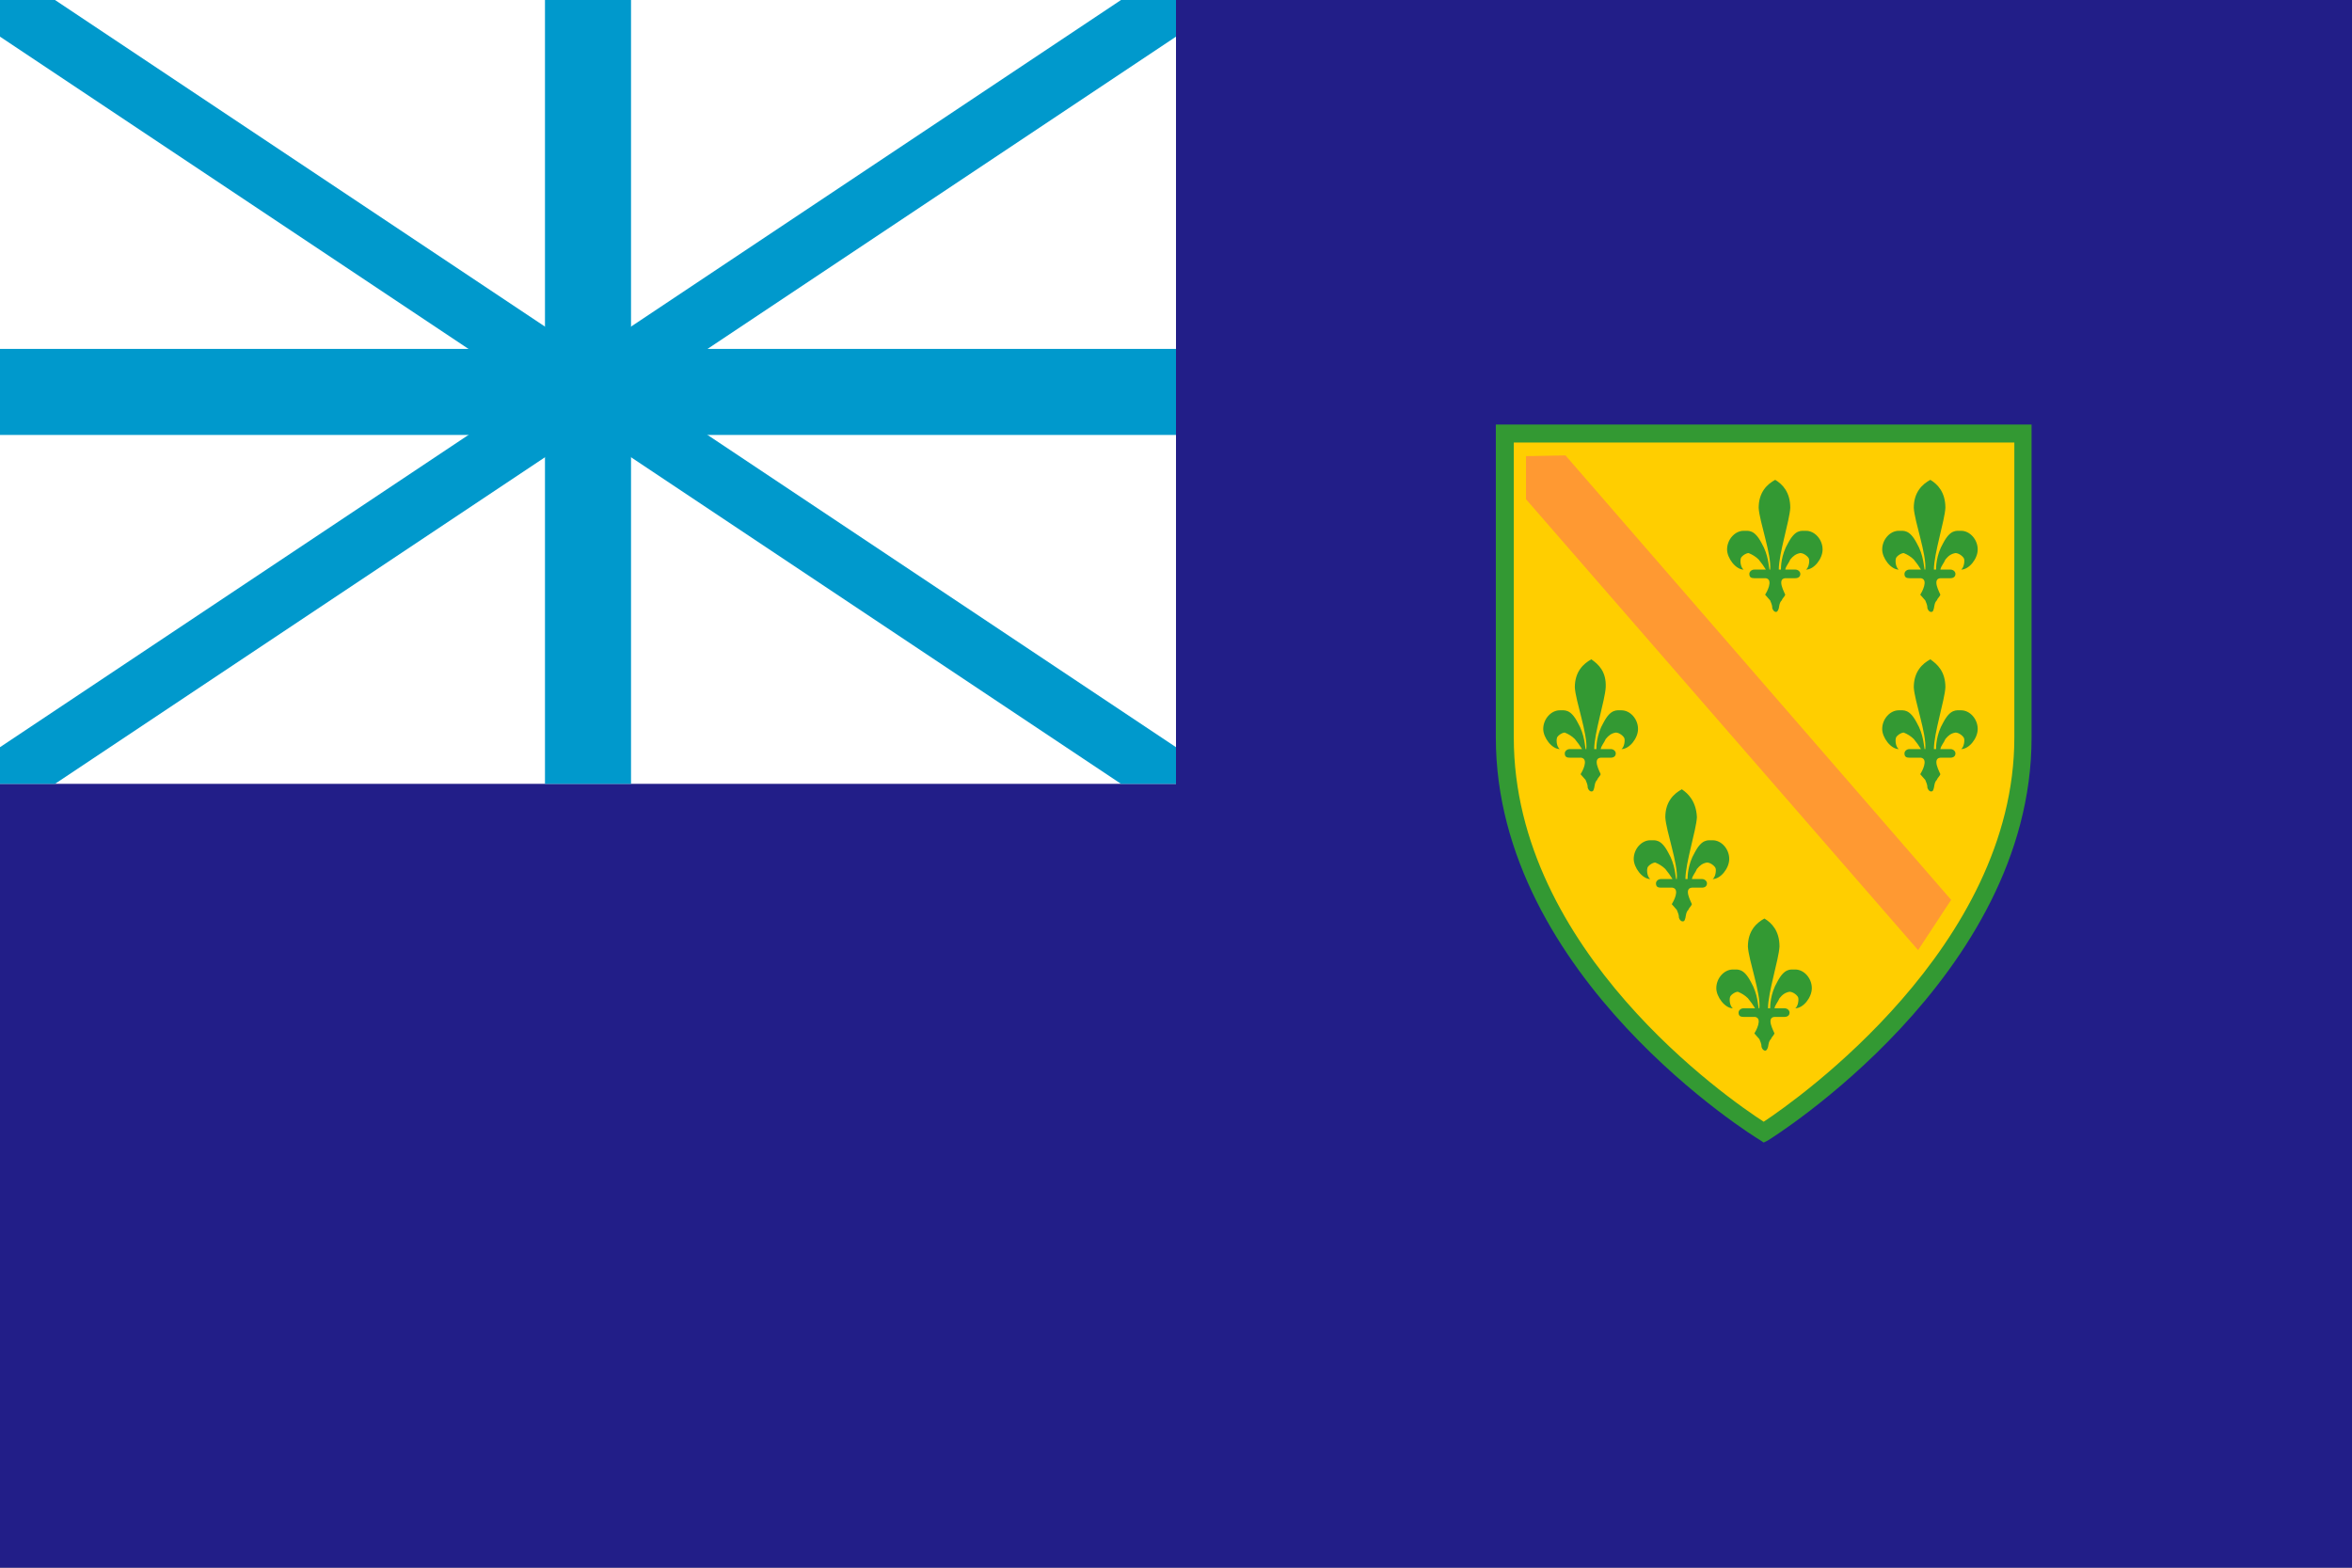 <?xml version="1.0" encoding="utf-8" ?>
<svg baseProfile="full" height="100px" version="1.1" width="150px" xmlns="http://www.w3.org/2000/svg" xmlns:ev="http://www.w3.org/2001/xml-events" xmlns:xlink="http://www.w3.org/1999/xlink"><rect width="100%" height="100%" fill="#808080" stroke="none"/><defs><clipPath id="mask0"><rect height="100" width="150" x="0" y="0" /></clipPath><clipPath id="mask1"><rect height="50.0" width="75.0" x="0" y="0" /></clipPath></defs><g clip-path="url(#mask0)"><rect fill="#221e88" height="100" stroke="none" width="150" x="0" y="0" /></g><g clip-path="url(#mask1)"><rect fill="#ffffff" height="50.0" stroke="none" width="75.0" x="0" y="0" /><line fill="none" stroke="#0099cc" stroke-width="3.891" x1="0" x2="75.0" y1="0" y2="50.0" /><line fill="none" stroke="#0099cc" stroke-width="3.891" x1="0" x2="75.0" y1="50.0" y2="0" /><line fill="none" stroke="#0099cc" stroke-width="5.488" x1="37.5" x2="37.5" y1="0" y2="50.0" /><line fill="none" stroke="#0099cc" stroke-width="5.488" x1="0" x2="75.0" y1="25.0" y2="25.0" /></g><g id="empty" /><g transform="translate(89.581, 27.081) scale(0.458) rotate(0, 50.0, 50.0)"><path d="M 13.9,1.2 L 86.0,1.2 L 86.0,43.5 C 86.0,75.0 52.2,97.2 49.9,98.5 C 47.6,97.2 13.9,75.2 13.9,43.5 L 13.9,1.2" fill="#ffce00" stroke="none" stroke-width="0px" /><path d="M 16.9,4.4 L 16.9,10.4 L 71.5,73.2 L 76.1,66.2 L 22.4,4.3 L 16.9,4.4" fill="#ff9932" stroke="none" stroke-width="0px" /><path d="M 50.0,100.0 L 49.4,99.6 C 49.0,99.4 12.7,77.0 12.7,43.6 L 12.7,0.0 L 87.3,0.0 L 87.3,43.6 C 87.3,77.0 50.9,99.5 50.6,99.7 L 50.0,100.0 M 15.2,2.5 L 15.2,43.6 C 15.2,73.3 45.2,94.0 50.0,97.1 C 54.7,94.0 84.9,72.7 84.9,43.6 L 84.9,2.5 L 15.2,2.5 M 73.2,7.7 C 72.1,8.3 70.9,9.4 70.9,11.6 C 71.0,13.5 72.7,18.1 72.5,20.2 L 72.4,20.2 C 72.3,19.9 72.3,18.2 71.3,16.5 C 70.3,14.6 69.5,14.8 68.8,14.8 C 67.6,14.8 66.5,16.0 66.5,17.4 C 66.5,18.6 67.7,20.2 68.8,20.2 C 68.4,19.9 68.3,19.1 68.4,18.7 C 68.4,18.4 69.1,17.9 69.5,17.9 C 70.0,18.1 70.5,18.4 70.9,18.8 C 71.3,19.3 71.6,19.7 71.9,20.2 L 70.3,20.2 C 69.9,20.2 69.6,20.5 69.6,20.8 C 69.6,21.3 69.9,21.4 70.3,21.4 L 71.9,21.4 C 73.0,21.6 72.0,23.4 71.8,23.7 L 72.5,24.5 C 72.6,24.8 72.8,25.1 72.8,25.6 C 72.9,25.9 73.1,26.1 73.3,26.1 C 73.6,26.1 73.6,25.9 73.7,25.6 C 73.8,25.1 73.8,24.8 74.1,24.5 C 74.2,24.2 74.5,24 74.6,23.7 C 74.5,23.4 73.4,21.5 74.6,21.4 L 76.0,21.4 C 76.4,21.4 76.7,21.2 76.7,20.8 C 76.7,20.5 76.4,20.2 76.0,20.2 L 74.6,20.2 C 74.7,19.7 75.1,19.3 75.3,18.8 C 75.7,18.3 76.1,18.0 76.7,17.9 C 77.2,17.9 77.8,18.4 77.9,18.7 C 78.0,19 77.9,19.9 77.5,20.2 C 78.6,20.2 79.8,18.7 79.8,17.4 C 79.8,16 78.7,14.8 77.5,14.8 C 76.8,14.8 76.0,14.6 75.0,16.5 C 74.0,18.2 74.0,19.9 74.0,20.2 L 73.7,20.2 C 73.7,18 75.2,13.4 75.3,11.6 C 75.3,9.4 74.2,8.3 73.2,7.7 L 73.2,7.7 M 51.6,7.7 C 50.5,8.3 49.3,9.4 49.3,11.6 C 49.4,13.5 51.1,18.1 50.9,20.2 L 50.8,20.2 C 50.7,19.9 50.7,18.2 49.7,16.5 C 48.7,14.6 47.9,14.8 47.2,14.8 C 46.0,14.8 44.9,16.0 44.9,17.4 C 44.9,18.6 46.1,20.2 47.2,20.2 C 46.8,19.9 46.7,19.1 46.8,18.7 C 46.8,18.4 47.5,17.9 47.9,17.9 C 48.4,18.1 48.9,18.4 49.3,18.8 C 49.7,19.3 50,19.7 50.3,20.2 L 48.7,20.2 C 48.3,20.2 48.0,20.5 48.0,20.8 C 48.0,21.3 48.3,21.4 48.7,21.4 L 50.3,21.4 C 51.4,21.6 50.4,23.4 50.2,23.7 L 50.9,24.5 C 51,24.8 51.2,25.1 51.2,25.6 C 51.3,25.9 51.5,26.1 51.7,26.1 C 51.9,26.1 52.0,25.9 52.1,25.6 C 52.2,25.1 52.2,24.8 52.5,24.5 C 52.6,24.2 52.9,24 53.0,23.7 C 52.9,23.4 51.8,21.5 53.0,21.4 L 54.4,21.4 C 54.8,21.4 55.1,21.2 55.1,20.8 C 55.1,20.5 54.8,20.2 54.4,20.2 L 53.0,20.2 C 53.1,19.7 53.5,19.3 53.7,18.8 C 54.1,18.3 54.5,18.0 55.1,17.9 C 55.6,17.9 56.2,18.4 56.3,18.7 C 56.4,19 56.3,19.9 55.9,20.2 C 57,20.2 58.2,18.7 58.2,17.4 C 58.2,16 57.1,14.8 55.9,14.8 C 55.2,14.8 54.4,14.6 53.4,16.5 C 52.4,18.2 52.4,19.9 52.4,20.2 L 52.1,20.2 C 52.1,18 53.6,13.4 53.7,11.6 C 53.7,9.4 52.6,8.3 51.6,7.7 L 51.6,7.7 M 73.2,32.7 C 72.1,33.3 70.9,34.4 70.9,36.6 C 71.0,38.5 72.7,43.1 72.5,45.2 L 72.4,45.2 C 72.3,44.9 72.3,43.2 71.3,41.5 C 70.3,39.6 69.5,39.8 68.8,39.8 C 67.6,39.8 66.5,41.0 66.5,42.4 C 66.5,43.6 67.7,45.2 68.8,45.2 C 68.4,44.9 68.3,44.1 68.4,43.7 C 68.4,43.4 69.1,42.9 69.5,42.9 C 70.0,43.1 70.5,43.4 70.9,43.8 C 71.3,44.3 71.6,44.7 71.9,45.2 L 70.3,45.2 C 69.9,45.2 69.6,45.5 69.6,45.8 C 69.6,46.3 69.9,46.4 70.3,46.4 L 71.9,46.4 C 73.0,46.6 72.0,48.4 71.8,48.7 L 72.5,49.5 C 72.6,49.8 72.8,50.1 72.8,50.6 C 72.9,50.9 73.1,51.1 73.3,51.1 C 73.6,51.1 73.6,50.9 73.7,50.6 C 73.8,50.1 73.8,49.8 74.1,49.5 C 74.2,49.2 74.5,49 74.6,48.7 C 74.5,48.4 73.4,46.5 74.6,46.4 L 76.0,46.4 C 76.4,46.4 76.7,46.2 76.7,45.8 C 76.7,45.5 76.4,45.2 76.0,45.2 L 74.6,45.2 C 74.7,44.7 75.1,44.3 75.3,43.8 C 75.7,43.3 76.1,43.0 76.7,42.9 C 77.2,42.9 77.8,43.4 77.9,43.7 C 78.0,44 77.9,44.9 77.5,45.2 C 78.6,45.2 79.8,43.7 79.8,42.4 C 79.8,41.0 78.7,39.8 77.5,39.8 C 76.8,39.8 76.0,39.6 75.0,41.5 C 74.0,43.2 74.0,44.9 74.0,45.2 L 73.7,45.2 C 73.7,43.0 75.2,38.4 75.3,36.6 C 75.3,34.4 74.2,33.4 73.2,32.7 L 73.2,32.7 M 26.0,32.7 C 24.9,33.3 23.7,34.4 23.7,36.6 C 23.8,38.5 25.5,43.1 25.3,45.2 L 25.2,45.2 C 25.1,44.9 25.1,43.2 24.1,41.5 C 23.1,39.6 22.3,39.8 21.6,39.8 C 20.4,39.8 19.3,41.0 19.3,42.4 C 19.3,43.6 20.5,45.2 21.6,45.2 C 21.2,44.9 21.1,44.1 21.2,43.7 C 21.2,43.4 21.9,42.9 22.3,42.9 C 22.8,43.1 23.3,43.4 23.7,43.8 C 24.1,44.3 24.4,44.7 24.7,45.2 L 23.0,45.2 C 22.6,45.2 22.3,45.5 22.3,45.8 C 22.3,46.3 22.6,46.4 23.0,46.4 L 24.6,46.4 C 25.7,46.6 24.7,48.4 24.5,48.7 L 25.2,49.5 C 25.3,49.8 25.5,50.1 25.5,50.6 C 25.6,50.9 25.8,51.1 26.0,51.1 C 26.3,51.1 26.3,50.9 26.4,50.6 C 26.5,50.1 26.5,49.8 26.8,49.5 C 26.9,49.2 27.2,49 27.3,48.7 C 27.2,48.4 26.1,46.5 27.3,46.4 L 28.7,46.4 C 29.1,46.4 29.4,46.2 29.4,45.8 C 29.4,45.5 29.1,45.2 28.7,45.2 L 27.3,45.2 C 27.4,44.7 27.8,44.3 28,43.8 C 28.4,43.3 28.8,43.0 29.4,42.9 C 29.9,42.9 30.5,43.4 30.6,43.7 C 30.7,44 30.6,44.9 30.2,45.2 C 31.3,45.2 32.5,43.7 32.5,42.4 C 32.5,41.0 31.4,39.8 30.2,39.8 C 29.5,39.8 28.7,39.6 27.7,41.5 C 26.7,43.2 26.7,44.9 26.7,45.2 L 26.4,45.2 C 26.4,43.0 27.9,38.4 28,36.6 C 28.1,34.4 27.0,33.4 26.0,32.7 L 26.0,32.7 M 38.6,50.8 C 37.5,51.4 36.3,52.5 36.3,54.7 C 36.4,56.6 38.1,61.2 37.9,63.3 L 37.8,63.3 C 37.7,63.0 37.7,61.3 36.7,59.6 C 35.7,57.7 34.9,57.9 34.2,57.9 C 33.0,57.9 31.9,59.1 31.9,60.5 C 31.9,61.7 33.1,63.3 34.2,63.3 C 33.8,63 33.7,62.2 33.8,61.8 C 33.8,61.5 34.5,61 34.9,61 C 35.4,61.2 35.9,61.5 36.3,61.9 C 36.7,62.4 37,62.8 37.3,63.3 L 35.7,63.3 C 35.3,63.3 35.0,63.6 35.0,63.9 C 35.0,64.4 35.3,64.5 35.7,64.5 L 37.3,64.5 C 38.4,64.7 37.4,66.5 37.2,66.8 L 37.9,67.6 C 38,67.9 38.2,68.2 38.2,68.7 C 38.3,69 38.5,69.2 38.7,69.2 C 39.0,69.2 39.0,69 39.1,68.7 C 39.2,68.2 39.2,67.9 39.5,67.6 C 39.6,67.3 39.9,67.1 40.0,66.8 C 39.9,66.5 38.8,64.6 40.0,64.5 L 41.4,64.5 C 41.8,64.5 42.1,64.3 42.1,63.9 C 42.1,63.6 41.8,63.3 41.4,63.3 L 40.0,63.3 C 40.1,62.8 40.5,62.4 40.7,61.9 C 41.1,61.4 41.5,61.1 42.1,61 C 42.6,61 43.2,61.5 43.3,61.8 C 43.4,62.1 43.3,63 42.9,63.3 C 44,63.3 45.2,61.8 45.2,60.5 C 45.2,59.1 44.1,57.9 42.9,57.9 C 42.2,57.9 41.4,57.7 40.4,59.6 C 39.4,61.3 39.4,63 39.4,63.3 L 39.1,63.3 C 39.1,61.1 40.6,56.5 40.7,54.7 C 40.6,52.5 39.5,51.4 38.6,50.8 L 38.6,50.8 M 50.1,68.8 C 49.0,69.4 47.8,70.5 47.8,72.7 C 47.9,74.6 49.6,79.2 49.4,81.3 L 49.3,81.3 C 49.2,81.0 49.2,79.3 48.2,77.6 C 47.2,75.7 46.4,75.9 45.7,75.9 C 44.5,75.9 43.4,77.1 43.4,78.5 C 43.4,79.7 44.6,81.3 45.7,81.3 C 45.3,81 45.2,80.2 45.3,79.8 C 45.3,79.5 46,79 46.4,79 C 46.9,79.2 47.4,79.5 47.8,79.9 C 48.2,80.4 48.5,80.8 48.8,81.3 L 47.2,81.3 C 46.8,81.3 46.5,81.6 46.5,81.9 C 46.5,82.4 46.8,82.5 47.2,82.5 L 48.8,82.5 C 49.9,82.7 48.9,84.5 48.7,84.8 L 49.4,85.6 C 49.5,85.9 49.7,86.2 49.7,86.7 C 49.8,87 50.0,87.2 50.2,87.2 C 50.4,87.2 50.5,87 50.6,86.7 C 50.7,86.2 50.7,85.9 51.0,85.6 C 51.1,85.3 51.4,85.1 51.5,84.8 C 51.4,84.5 50.3,82.6 51.5,82.5 L 52.9,82.5 C 53.3,82.5 53.6,82.3 53.6,81.9 C 53.6,81.6 53.3,81.3 52.9,81.3 L 51.5,81.3 C 51.6,80.8 52.0,80.4 52.2,79.9 C 52.6,79.4 53.0,79.1 53.6,79 C 54.1,79 54.7,79.5 54.8,79.8 C 54.9,80.1 54.8,81 54.4,81.3 C 55.5,81.3 56.7,79.8 56.7,78.5 C 56.7,77.1 55.6,75.9 54.4,75.9 C 53.7,75.9 52.9,75.7 51.9,77.6 C 50.9,79.3 50.9,81.0 50.9,81.3 L 50.6,81.3 C 50.6,79.1 52.1,74.5 52.2,72.7 C 52.2,70.5 51.1,69.4 50.1,68.8 L 50.1,68.8" fill="#339933" stroke="none" stroke-width="0px" /></g></svg>